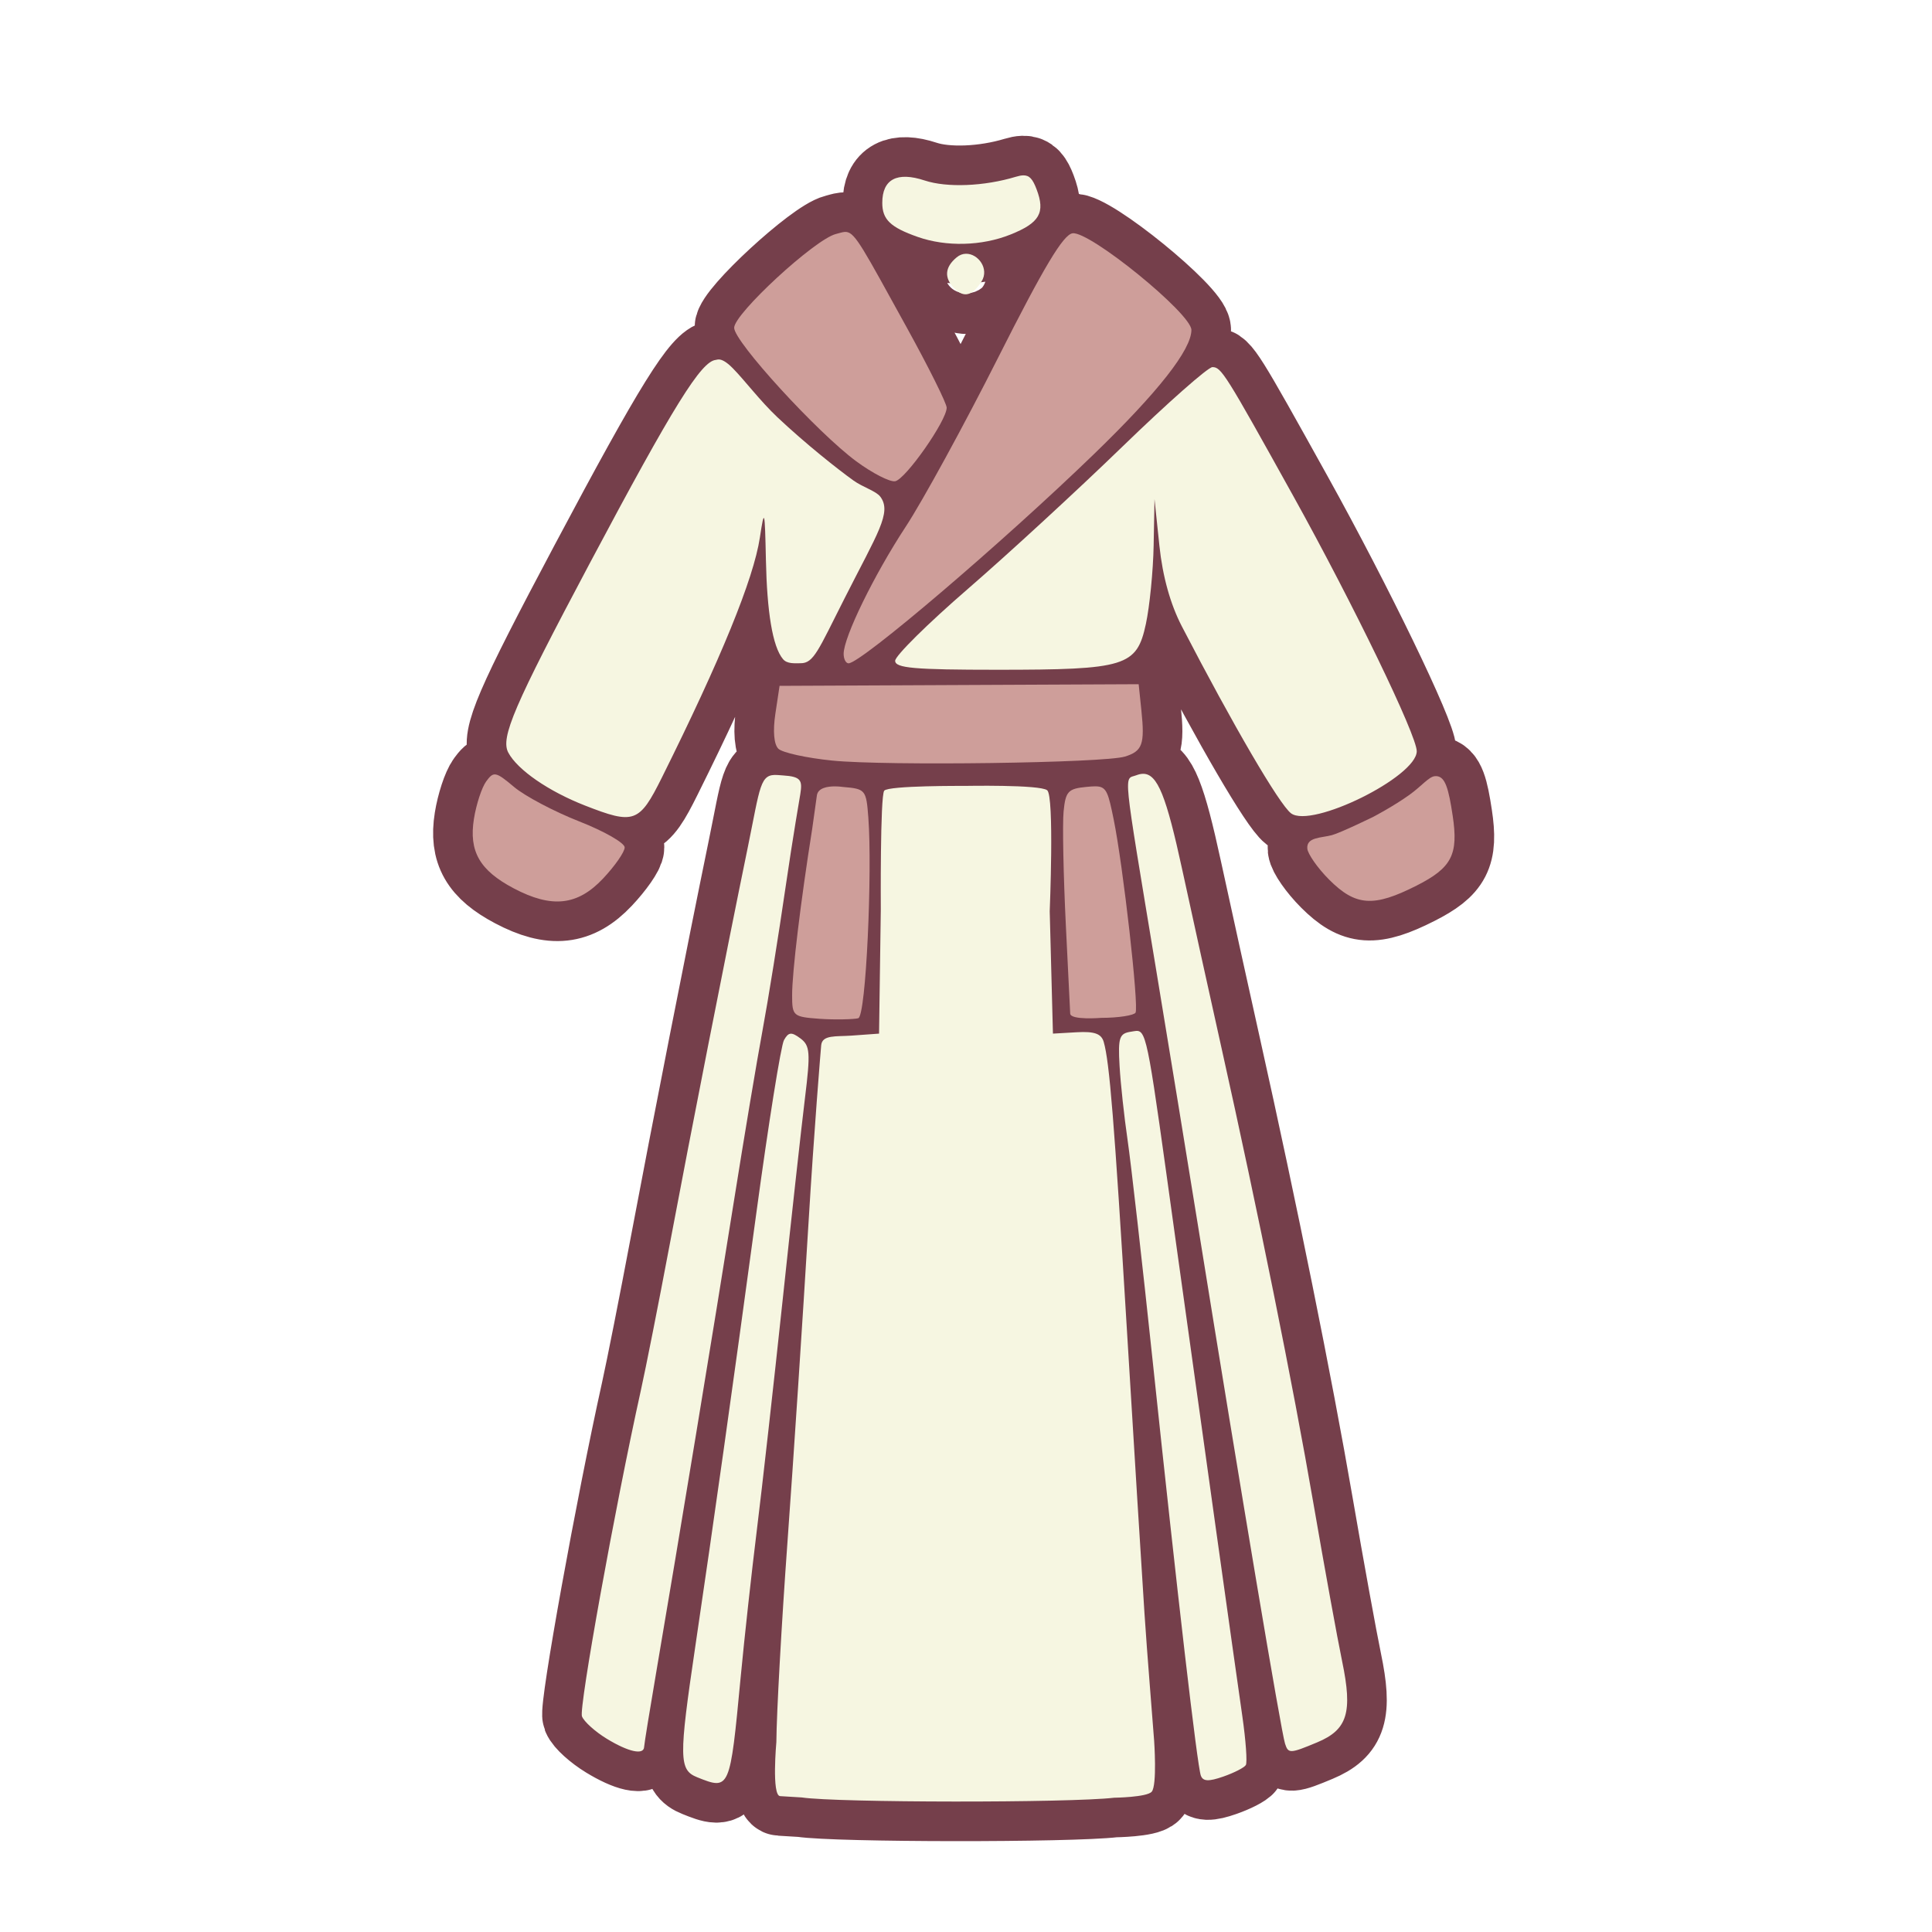 <?xml version="1.0" encoding="UTF-8" standalone="no"?>
<!-- Created with Inkscape (http://www.inkscape.org/) -->

<svg
   version="1.1"
   id="svg2"
   width="300"
   height="300"
   viewBox="0 0 300 300"
   sodipodi:docname="princess_outfit.svg"
   inkscape:version="1.2.2 (732a01da63, 2022-12-09)"
   xmlns:inkscape="http://www.inkscape.org/namespaces/inkscape"
   xmlns:sodipodi="http://sodipodi.sourceforge.net/DTD/sodipodi-0.dtd"
   xmlns="http://www.w3.org/2000/svg"
   xmlns:svg="http://www.w3.org/2000/svg">
  <defs
     id="defs6">
    <filter
       inkscape:collect="always"
       style="color-interpolation-filters:sRGB"
       id="filter1871"
       x="-0.036"
       y="-0.036"
       width="1.072"
       height="1.072">
      <feGaussianBlur
         inkscape:collect="always"
         stdDeviation="1.949"
         id="feGaussianBlur1873" />
    </filter>
    <filter
       inkscape:collect="always"
       style="color-interpolation-filters:sRGB"
       id="filter1875"
       x="-0.071"
       y="-0.043"
       width="1.142"
       height="1.086">
      <feGaussianBlur
         inkscape:collect="always"
         stdDeviation="1.949"
         id="feGaussianBlur1877" />
    </filter>
  </defs>
  <sodipodi:namedview
     id="namedview4"
     pagecolor="#ffffff"
     bordercolor="#000000"
     borderopacity="0.25"
     inkscape:showpageshadow="2"
     inkscape:pageopacity="0.0"
     inkscape:pagecheckerboard="0"
     inkscape:deskcolor="#d1d1d1"
     showgrid="false"
     inkscape:zoom="3.34"
     inkscape:cx="119.91018"
     inkscape:cy="140.11976"
     inkscape:window-width="2560"
     inkscape:window-height="1369"
     inkscape:window-x="1912"
     inkscape:window-y="-8"
     inkscape:window-maximized="1"
     inkscape:current-layer="g8" />
  <g
     inkscape:groupmode="layer"
     inkscape:label="Image"
     id="g8">
    <rect
       style="display:none;mix-blend-mode:normal;fill:none;fill-opacity:1;stroke:#753f4b;stroke-width:12.3;stroke-dasharray:none;filter:url(#filter1871)"
       id="rect1816"
       width="300"
       height="300"
       x="0"
       y="0" />
    <path
       id="path1755"
       style="display:inline;fill:none;fill-opacity:1;stroke-width:12.3;stroke-dasharray:none;filter:url(#filter1875);stroke:#753f4b"
       d="M 158.881 27.23 C 158.557 27.239 158.181 27.315 157.732 27.451 C 152.827 28.936 147.05 29.171 143.58 28.025 C 139.296 26.611 137 27.824 137 31.5 C 137 34.085 138.259 35.295 142.5 36.787 C 146.931 38.346 152.445 38.206 156.902 36.422 C 161.44 34.606 162.345 33.035 160.955 29.379 C 160.359 27.81 159.853 27.206 158.881 27.23 z M 131.092 36.021 C 130.729 36.06 130.327 36.202 129.801 36.334 C 126.532 37.154 114 48.708 114 50.9 C 114 53.058 126.912 67.173 132.975 71.643 C 135.463 73.477 138.172 74.865 138.994 74.727 C 140.598 74.456 147 65.324 147 63.307 C 147 62.637 144.188 56.992 140.75 50.762 C 134.071 38.657 132.832 36.197 131.445 36.021 C 131.33 36.007 131.213 36.009 131.092 36.021 z M 166.545 36.225 C 165.101 36.428 162.081 41.471 155.006 55.5 C 149.736 65.95 143.272 77.776 140.643 81.781 C 135.712 89.291 131 98.942 131 101.529 C 131 102.339 131.343 103 131.764 103 C 133.683 103 155.622 84.299 169.844 70.539 C 179.854 60.854 185 54.3 185 51.236 C 185 48.698 169.205 35.85 166.545 36.225 z M 149.977 39.404 C 149.493 39.416 149.001 39.585 148.551 39.959 C 146.688 41.505 146.572 43.172 148.213 44.812 C 149.684 46.284 151.008 45.936 152.412 43.709 C 153.657 41.735 151.874 39.358 149.977 39.404 z M 111.65 55.818 C 111.409 55.807 111.254 55.878 111.143 55.889 C 108.897 56.113 104.715 62.731 91.559 87.5 C 79.781 109.673 77.687 114.545 78.932 116.871 C 80.366 119.552 85.174 122.868 90.836 125.082 C 98.474 128.069 99.271 127.78 102.77 120.75 C 111.945 102.315 117.011 89.913 117.988 83.5 C 118.698 78.84 118.763 79.078 118.932 87 C 119.099 94.856 119.932 100.414 121.594 102.361 C 122.237 103.115 123.417 102.986 124.326 102.986 C 126.351 102.986 127.044 101.016 131.137 92.924 C 136.25 82.814 138.535 79.574 136.693 77.125 C 136.026 76.238 133.99 75.665 132.52 74.609 C 130.04 72.829 125.117 68.93 120.738 64.811 C 118.064 62.294 115.594 59.008 113.793 57.186 C 112.698 56.078 112.053 55.837 111.65 55.818 z M 188.266 57.006 C 187.587 57.002 181.287 62.568 174.266 69.373 C 167.244 76.178 156.437 86.126 150.25 91.479 C 144.063 96.831 139 101.839 139 102.605 C 139 103.739 141.964 104 154.852 104 C 174.829 104 176.518 103.479 177.934 96.877 C 178.52 94.141 179.062 88.662 179.137 84.701 L 179.271 77.5 L 180.033 84.756 C 180.533 89.513 181.731 93.817 183.514 97.256 C 191.496 112.658 198.644 124.9 200.467 126.287 C 203.628 128.694 219.973 120.627 219.992 116.65 C 220.004 114.196 210.14 93.808 200.809 77 C 190.232 57.948 189.645 57.013 188.266 57.006 z M 176.812 106.244 L 148.932 106.371 L 121.051 106.5 L 120.4 110.824 C 119.996 113.513 120.17 115.57 120.859 116.26 C 121.47 116.87 125.239 117.699 129.234 118.102 C 137.624 118.946 171.445 118.482 174.682 117.479 C 177.395 116.637 177.779 115.568 177.24 110.371 L 176.812 106.244 z M 177.482 120.156 C 177.158 120.161 176.816 120.24 176.449 120.381 C 174.491 121.132 174.232 118.597 179.512 150.5 C 181.514 162.6 184.458 180.6 186.053 190.5 C 192.795 232.343 198.926 268.828 199.539 270.75 C 200.042 272.326 200.312 272.315 204.539 270.549 C 209.235 268.587 210.059 265.915 208.412 257.996 C 207.669 254.423 205.664 243.4 203.957 233.5 C 200.743 214.863 195.414 188.466 189.625 162.5 C 187.786 154.25 185.06 141.875 183.568 135 C 181.119 123.711 179.753 120.122 177.482 120.156 z M 76.822 120.25 C 76.355 120.255 76.009 120.634 75.502 121.328 C 74.813 122.27 73.953 124.89 73.592 127.148 C 72.785 132.191 74.477 135.147 79.762 137.938 C 85.685 141.065 89.669 140.633 93.633 136.43 C 95.485 134.465 97 132.285 97 131.586 C 97 130.887 93.826 129.071 89.947 127.549 C 86.068 126.027 81.513 123.62 79.824 122.199 C 78.403 121.003 77.612 120.388 77.031 120.271 C 76.959 120.257 76.889 120.249 76.822 120.25 z M 120.756 120.346 C 117.974 120.138 118.091 121.964 116.084 131.732 C 112.704 148.181 107.292 175.715 103.943 193.5 C 102.286 202.3 100.282 212.425 99.49 216 C 95.51 233.966 89.866 265.21 90.365 266.512 C 90.677 267.324 92.411 268.889 94.217 269.99 C 97.596 272.051 99.982 272.569 100.021 271.25 C 100.034 270.837 100.928 265.325 102.01 259 C 105.246 240.068 110.917 205.683 113.965 186.5 C 115.538 176.6 117.536 164.675 118.404 160 C 119.273 155.325 120.891 145.265 122 137.643 C 123.109 130.021 124.273 123.291 124.273 123.291 C 124.602 121.18 124.412 120.587 121.566 120.406 L 120.756 120.346 z M 223.076 120.521 C 222.986 120.515 222.892 120.516 222.795 120.525 C 221.86 120.614 220.771 122.048 218.857 123.422 C 216.397 125.189 213.221 126.85 213.221 126.85 C 213.221 126.85 208.204 129.303 206.816 129.68 C 205.168 130.127 202.832 129.962 203 131.787 C 203.071 132.561 204.53 134.73 206.4 136.6 C 210.513 140.712 213.288 140.902 219.959 137.521 C 225.435 134.746 226.487 132.71 225.57 126.65 C 224.94 122.483 224.423 120.617 223.076 120.521 z M 149.771 122.035 C 149.771 122.035 137.944 121.965 137.301 122.779 C 136.657 123.593 136.771 141.221 136.771 141.221 L 136.5 160.5 L 132.195 160.811 C 129.828 160.981 127.669 160.651 127.514 162.311 C 127.45 162.994 126.417 175.425 125.539 190 C 124.661 204.575 123.193 226.85 122.275 239.5 C 121.358 252.15 120.582 266.1 120.553 270.5 C 120.553 270.5 119.797 278.821 121.137 278.902 L 124.5 279.107 C 129.91 279.93 166.144 279.962 173 279.15 C 173 279.15 178.11 279.082 178.844 278.209 C 179.695 277.196 179.215 270.314 179.215 270.314 C 178.889 265.927 178.146 257.1 177.713 250.5 C 177.28 243.9 176.053 224.1 174.986 206.5 C 173.021 174.071 172.281 164.881 171.385 161.787 C 171.015 160.512 169.942 160.128 167.193 160.287 L 163.5 160.5 L 163 141.5 C 163 141.5 163.734 123.612 162.605 122.711 C 161.477 121.81 149.771 122.035 149.771 122.035 z M 170.115 122.1 C 169.72 122.095 169.246 122.138 168.668 122.193 C 165.853 122.466 165.461 122.889 165.154 126 C 164.964 127.925 165.123 135.913 165.508 143.75 L 166.18 157.391 C 166.232 158.444 171.018 158.053 171.018 158.053 C 173.678 158.053 176.081 157.662 176.324 157.25 C 176.875 156.315 174.389 134.361 172.922 127.193 C 172.129 123.319 171.866 122.274 170.484 122.121 C 170.369 122.108 170.247 122.101 170.115 122.1 z M 129.652 122.109 C 128.534 122.105 127.011 122.325 126.844 123.52 L 126.119 128.695 C 124.316 140.064 123 150.96 123 154.516 C 123 157.765 123.152 157.897 127.25 158.197 C 129.588 158.369 132.634 158.289 133.268 158.111 C 134.493 157.767 135.46 135.265 134.838 127 C 134.508 122.616 134.406 122.492 130.85 122.195 C 130.85 122.195 130.324 122.112 129.652 122.109 z M 176.455 160.078 C 176.218 160.089 175.951 160.154 175.641 160.199 C 173.804 160.465 173.594 161.088 173.846 165.5 C 174.003 168.25 174.562 173.425 175.088 177 C 175.614 180.575 177.376 196.1 179.004 211.5 C 182.839 247.793 185.905 274.186 186.465 275.713 C 186.799 276.624 187.669 276.663 189.957 275.865 C 191.633 275.281 193.205 274.477 193.451 274.078 C 193.697 273.68 193.45 270.238 192.9 266.428 C 191.609 257.481 186.792 223.112 182.471 192 C 178.372 162.492 178.118 159.999 176.455 160.078 z M 122.752 160.516 C 122.377 160.555 122.088 160.879 121.738 161.504 C 121.269 162.342 119.342 174.384 117.457 188.264 C 113.61 216.589 110.844 236.227 107.957 255.715 C 105.396 273.007 105.423 274.832 108.25 275.969 C 113.329 278.01 113.352 277.956 115.004 260.5 C 115.577 254.45 116.715 244.1 117.533 237.5 C 118.351 230.9 120.143 214.925 121.516 202 C 122.888 189.075 124.455 174.9 124.996 170.5 C 125.866 163.428 125.783 162.354 124.285 161.24 C 123.59 160.723 123.127 160.477 122.752 160.516 z " />
    <path
       id="path1759"
       style="display:inline;fill:#f6f6e1;fill-opacity:1"
       d="M 158.881 27.23 C 158.557 27.239 158.181 27.315 157.732 27.451 C 152.827 28.936 147.05 29.171 143.58 28.025 C 139.296 26.611 137 27.824 137 31.5 C 137 34.085 138.259 35.295 142.5 36.787 C 146.931 38.346 152.445 38.206 156.902 36.422 C 161.44 34.606 162.345 33.035 160.955 29.379 C 160.359 27.81 159.853 27.206 158.881 27.23 z M 149.977 39.404 C 149.493 39.416 149.001 39.585 148.551 39.959 C 146.688 41.505 146.572 43.172 148.213 44.812 C 149.684 46.284 151.008 45.936 152.412 43.709 C 153.657 41.735 151.874 39.358 149.977 39.404 z M 111.65 55.818 C 111.409 55.807 111.254 55.878 111.143 55.889 C 108.897 56.113 104.715 62.731 91.559 87.5 C 79.781 109.673 77.687 114.545 78.932 116.871 C 80.366 119.552 85.174 122.868 90.836 125.082 C 98.474 128.069 99.271 127.78 102.77 120.75 C 111.945 102.315 117.011 89.913 117.988 83.5 C 118.698 78.84 118.763 79.078 118.932 87 C 119.099 94.856 119.932 100.414 121.594 102.361 C 122.237 103.115 123.417 102.986 124.326 102.986 C 126.351 102.986 127.044 101.016 131.137 92.924 C 136.25 82.814 138.535 79.574 136.693 77.125 C 136.026 76.238 133.99 75.665 132.52 74.609 C 130.04 72.829 125.117 68.93 120.738 64.811 C 118.064 62.294 115.594 59.008 113.793 57.186 C 112.698 56.078 112.053 55.837 111.65 55.818 z M 188.266 57.006 C 187.587 57.002 181.287 62.568 174.266 69.373 C 167.244 76.178 156.437 86.126 150.25 91.479 C 144.063 96.831 139 101.839 139 102.605 C 139 103.739 141.964 104 154.852 104 C 174.829 104 176.518 103.479 177.934 96.877 C 178.52 94.141 179.062 88.662 179.137 84.701 L 179.271 77.5 L 180.033 84.756 C 180.533 89.513 181.731 93.817 183.514 97.256 C 191.496 112.658 198.644 124.9 200.467 126.287 C 203.628 128.694 219.973 120.627 219.992 116.65 C 220.004 114.196 210.14 93.808 200.809 77 C 190.232 57.948 189.645 57.013 188.266 57.006 z M 177.482 120.156 C 177.158 120.161 176.816 120.24 176.449 120.381 C 174.491 121.132 174.232 118.597 179.512 150.5 C 181.514 162.6 184.458 180.6 186.053 190.5 C 192.795 232.343 198.926 268.828 199.539 270.75 C 200.042 272.326 200.312 272.315 204.539 270.549 C 209.235 268.587 210.059 265.915 208.412 257.996 C 207.669 254.423 205.664 243.4 203.957 233.5 C 200.743 214.863 195.414 188.466 189.625 162.5 C 187.786 154.25 185.06 141.875 183.568 135 C 181.119 123.711 179.753 120.122 177.482 120.156 z M 120.756 120.346 C 117.974 120.138 118.091 121.964 116.084 131.732 C 112.704 148.181 107.292 175.715 103.943 193.5 C 102.286 202.3 100.282 212.425 99.49 216 C 95.51 233.966 89.866 265.21 90.365 266.512 C 90.677 267.324 92.411 268.889 94.217 269.99 C 97.596 272.051 99.982 272.569 100.021 271.25 C 100.034 270.837 100.928 265.325 102.01 259 C 105.246 240.068 110.917 205.683 113.965 186.5 C 115.538 176.6 117.536 164.675 118.404 160 C 119.273 155.325 120.891 145.265 122 137.643 C 123.109 130.021 124.273 123.291 124.273 123.291 C 124.602 121.18 124.412 120.587 121.566 120.406 L 120.756 120.346 z M 149.771 122.035 C 149.771 122.035 137.944 121.965 137.301 122.779 C 136.657 123.593 136.771 141.221 136.771 141.221 L 136.5 160.5 L 132.195 160.811 C 129.828 160.981 127.669 160.651 127.514 162.311 C 127.45 162.994 126.417 175.425 125.539 190 C 124.661 204.575 123.193 226.85 122.275 239.5 C 121.358 252.15 120.582 266.1 120.553 270.5 C 120.553 270.5 119.797 278.821 121.137 278.902 L 124.5 279.107 C 129.91 279.93 166.144 279.962 173 279.15 C 173 279.15 178.11 279.082 178.844 278.209 C 179.695 277.196 179.215 270.314 179.215 270.314 C 178.889 265.927 178.146 257.1 177.713 250.5 C 177.28 243.9 176.053 224.1 174.986 206.5 C 173.021 174.071 172.281 164.881 171.385 161.787 C 171.015 160.512 169.942 160.128 167.193 160.287 L 163.5 160.5 L 163 141.5 C 163 141.5 163.734 123.612 162.605 122.711 C 161.477 121.81 149.771 122.035 149.771 122.035 z M 176.455 160.078 C 176.218 160.089 175.951 160.154 175.641 160.199 C 173.804 160.465 173.594 161.088 173.846 165.5 C 174.003 168.25 174.562 173.425 175.088 177 C 175.614 180.575 177.376 196.1 179.004 211.5 C 182.839 247.793 185.905 274.186 186.465 275.713 C 186.799 276.624 187.669 276.663 189.957 275.865 C 191.633 275.281 193.205 274.477 193.451 274.078 C 193.697 273.68 193.45 270.238 192.9 266.428 C 191.609 257.48 186.792 223.112 182.471 192 C 178.372 162.492 178.118 159.999 176.455 160.078 z M 122.752 160.516 C 122.377 160.555 122.088 160.879 121.738 161.504 C 121.269 162.342 119.342 174.384 117.457 188.264 C 113.61 216.589 110.844 236.227 107.957 255.715 C 105.396 273.007 105.423 274.832 108.25 275.969 C 113.329 278.01 113.352 277.956 115.004 260.5 C 115.577 254.45 116.715 244.1 117.533 237.5 C 118.351 230.9 120.143 214.925 121.516 202 C 122.888 189.075 124.455 174.9 124.996 170.5 C 125.866 163.428 125.783 162.354 124.285 161.24 C 123.59 160.723 123.127 160.477 122.752 160.516 z " />
    <path
       id="path1761"
       style="display:inline;fill:#ce9e9a;fill-opacity:1"
       d="M 131.092 36.021 C 130.729 36.06 130.327 36.202 129.801 36.334 C 126.532 37.154 114 48.708 114 50.9 C 114 53.058 126.912 67.173 132.975 71.643 C 135.463 73.477 138.172 74.865 138.994 74.727 C 140.598 74.456 147 65.324 147 63.307 C 147 62.637 144.188 56.992 140.75 50.762 C 134.071 38.657 132.832 36.197 131.445 36.021 C 131.33 36.007 131.213 36.009 131.092 36.021 z M 166.545 36.225 C 165.101 36.428 162.081 41.471 155.006 55.5 C 149.736 65.95 143.272 77.776 140.643 81.781 C 135.712 89.291 131 98.942 131 101.529 C 131 102.339 131.343 103 131.764 103 C 133.683 103 155.622 84.299 169.844 70.539 C 179.854 60.854 185 54.3 185 51.236 C 185 48.698 169.205 35.85 166.545 36.225 z M 176.812 106.244 L 148.932 106.371 L 121.051 106.5 L 120.4 110.824 C 119.996 113.513 120.17 115.57 120.859 116.26 C 121.47 116.87 125.239 117.699 129.234 118.102 C 137.624 118.946 171.445 118.482 174.682 117.479 C 177.395 116.637 177.779 115.568 177.24 110.371 L 176.812 106.244 z M 76.822 120.25 C 76.355 120.255 76.009 120.634 75.502 121.328 C 74.813 122.27 73.953 124.89 73.592 127.148 C 72.785 132.191 74.477 135.147 79.762 137.938 C 85.685 141.065 89.669 140.633 93.633 136.43 C 95.485 134.465 97 132.285 97 131.586 C 97 130.887 93.826 129.071 89.947 127.549 C 86.068 126.027 81.513 123.62 79.824 122.199 C 78.403 121.003 77.612 120.388 77.031 120.271 C 76.959 120.257 76.889 120.249 76.822 120.25 z M 223.076 120.521 C 222.986 120.515 222.892 120.516 222.795 120.525 C 221.86 120.614 220.771 122.048 218.857 123.422 C 216.397 125.189 213.221 126.85 213.221 126.85 C 213.221 126.85 208.204 129.303 206.816 129.68 C 205.168 130.127 202.832 129.962 203 131.787 C 203.071 132.561 204.53 134.73 206.4 136.6 C 210.513 140.712 213.288 140.902 219.959 137.521 C 225.435 134.746 226.487 132.71 225.57 126.65 C 224.94 122.483 224.423 120.617 223.076 120.521 z M 170.115 122.1 C 169.72 122.095 169.246 122.138 168.668 122.193 C 165.853 122.466 165.461 122.889 165.154 126 C 164.964 127.925 165.123 135.913 165.508 143.75 L 166.18 157.391 C 166.232 158.444 171.018 158.053 171.018 158.053 C 173.678 158.053 176.081 157.662 176.324 157.25 C 176.875 156.315 174.389 134.361 172.922 127.193 C 172.129 123.319 171.866 122.274 170.484 122.121 C 170.369 122.108 170.247 122.101 170.115 122.1 z M 129.652 122.109 C 128.534 122.105 127.011 122.325 126.844 123.52 L 126.119 128.695 C 124.316 140.064 123 150.96 123 154.516 C 123 157.765 123.152 157.897 127.25 158.197 C 129.588 158.369 132.634 158.289 133.268 158.111 C 134.493 157.767 135.46 135.265 134.838 127 C 134.508 122.616 134.406 122.492 130.85 122.195 C 130.85 122.195 130.324 122.112 129.652 122.109 z " />
  </g>
</svg>
